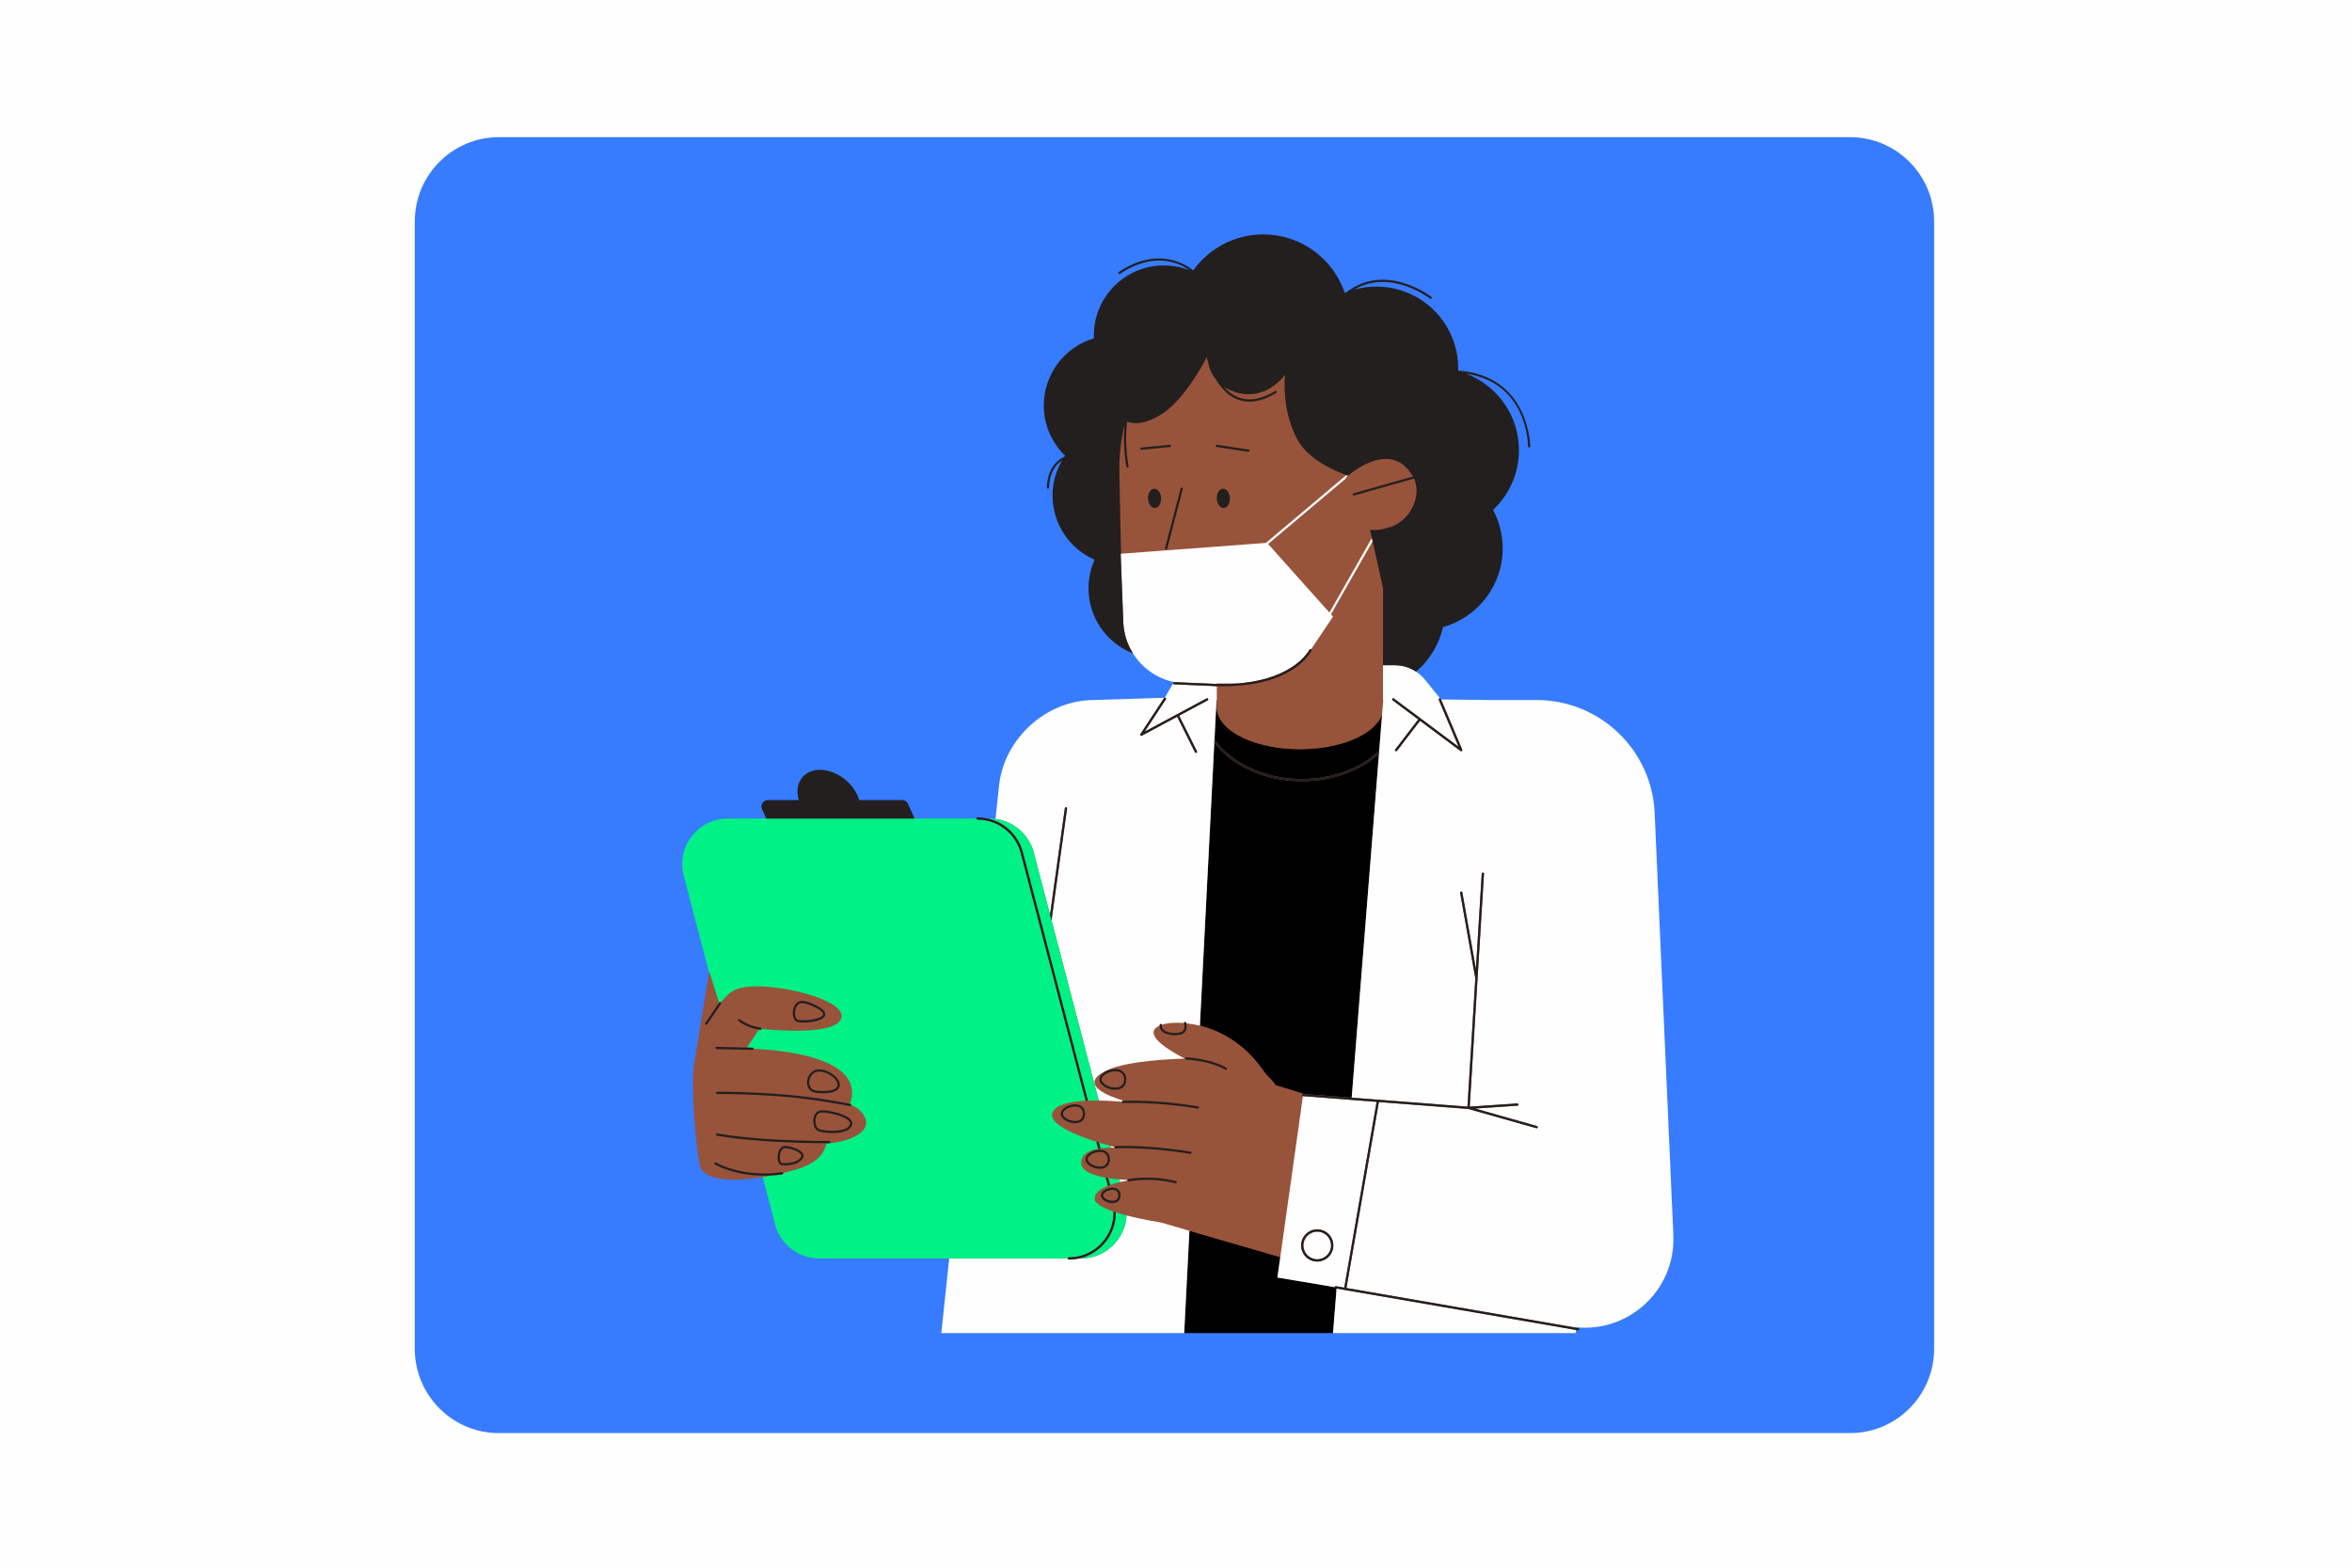 <?xml version="1.0" encoding="UTF-8" standalone="no"?>
<!DOCTYPE svg PUBLIC "-//W3C//DTD SVG 1.1//EN" "http://www.w3.org/Graphics/SVG/1.1/DTD/svg11.dtd">
<svg width="100%" height="100%" viewBox="0 0 600 400" version="1.1" xmlns="http://www.w3.org/2000/svg" xmlns:xlink="http://www.w3.org/1999/xlink" xml:space="preserve" xmlns:serif="http://www.serif.com/" style="fill-rule:evenodd;clip-rule:evenodd;stroke-linejoin:round;stroke-miterlimit:2;">
    <g id="surface1" transform="matrix(1,0,0,1,0,-100)">
        <rect x="0" y="0" width="600" height="600" style="fill:rgb(254,254,254);"/>
        <rect x="0" y="0" width="600" height="600" style="fill:rgb(254,254,254);"/>
        <rect x="0" y="0" width="600" height="600" style="fill:rgb(254,254,254);"/>
        <path d="M471.984,465.656L127.227,465.656C115.426,465.656 105.813,456.004 105.813,444.152L105.813,156.504C105.813,144.656 115.426,135 127.227,135L471.984,135C483.785,135 493.402,144.656 493.402,156.504L493.402,444.152C493.402,456.004 483.785,465.656 471.984,465.656Z" style="fill:rgb(55,124,254);fill-rule:nonzero;"/>
        <path d="M401.73,439.859L401.73,438.336L402.047,438.367C402.809,438.445 403.578,438.484 404.34,438.484C410.367,438.484 416.23,435.969 420.434,431.574C424.676,427.145 426.859,421.316 426.59,415.176L421.82,307.438C421.113,291.434 408.012,278.902 391.996,278.902L380.133,278.902L367.422,278.75L367.301,278.465L367.211,278.441L367.152,278.375L363.277,273.582C362.668,272.832 361.934,272.168 361.086,271.613L360.77,271.402L361.059,271.156C364.457,268.266 366.859,264.285 367.82,259.953L367.859,259.785L368.023,259.742C376.871,257.266 383.051,249.113 383.051,239.922C383.051,236.543 382.215,233.191 380.629,230.23L380.527,230.035L380.688,229.887C384.891,225.949 387.203,220.613 387.203,214.863C387.203,206.379 381.875,198.645 373.941,195.625L374.082,195.082C373.406,194.98 372.695,194.902 371.957,194.852L371.688,194.832L371.699,194.359C371.703,194.238 371.707,194.117 371.707,193.996C371.707,182.645 362.473,173.41 351.121,173.41C349.234,173.41 347.352,173.672 345.523,174.188L345.305,173.664C344.727,174.008 344.16,174.391 343.609,174.816L343.578,174.84C343.578,174.84 343.246,174.973 343.172,175.004L342.887,175.121L342.789,174.832C339.813,166.016 331.559,160.094 322.254,160.094C315.281,160.094 308.691,163.484 304.621,169.164L304.441,169.414L304.203,169.219C304.066,169.102 303.867,168.941 303.609,168.754L303.34,169.238C301.285,168.426 299.117,168.016 296.906,168.016C287.215,168.016 279.328,175.902 279.328,185.594C279.328,185.836 279.336,186.078 279.348,186.316L279.355,186.539L279.141,186.602C271.734,188.793 266.559,195.723 266.559,203.453C266.559,208.242 268.453,212.719 271.891,216.059L272.066,216.227L271.688,216.777L271.613,216.809C271.359,216.926 271.074,217.078 270.773,217.273L271.156,217.637C269.609,220.305 268.793,223.348 268.793,226.438C268.793,233.426 272.934,239.75 279.34,242.551L279.602,242.664L279.484,242.926C278.473,245.191 277.961,247.602 277.961,250.086C277.961,257.367 282.344,263.789 289.125,266.453L289.211,266.484L289.262,266.566C291.559,270.234 295.297,272.852 299.516,273.75L299.902,273.832L299.656,274.254L299.559,274.324L299.559,274.418L297.316,278.285L297.172,278.297L297.117,278.324L279.051,278.902C267.117,278.902 256.395,288.602 255.137,300.527L254.215,309.273L253.926,309.234C253.379,309.164 252.895,309.129 252.441,309.129L251.902,309.129L251.871,309.121C251.027,308.938 250.188,308.844 249.383,308.844L249.383,309.129L233.125,309.129L231.379,305.219C231.164,304.738 230.688,304.43 230.16,304.43L218.992,304.43L218.93,304.223C217.699,300.082 213.328,296.711 209.191,296.711C207.281,296.711 205.695,297.434 204.719,298.742C203.676,300.137 203.438,302.027 204.043,304.063L204.152,304.43L195.867,304.43C195.41,304.43 194.992,304.656 194.746,305.035C194.5,305.418 194.465,305.891 194.648,306.305L195.91,309.129L185.691,309.129C182.141,309.129 178.859,310.738 176.691,313.551C174.52,316.363 173.793,319.941 174.691,323.375L181.164,348.078L177.547,370.355C177.383,371.117 177.273,371.789 177.219,372.371C176.676,378.043 177.613,390.73 178.758,397.141C179.285,400.086 183.617,400.703 187.156,400.703C189.32,400.703 191.793,400.484 194.52,400.051L194.773,400.012L198,412.328C199.309,417.324 203.832,420.813 208.996,420.813L242.457,420.813L240.449,439.859L401.73,439.859ZM364.98,175.969C364.926,175.926 359.43,171.656 352.711,171.656C350.297,171.656 348.023,172.215 345.926,173.32C348.023,172.215 350.305,171.656 352.719,171.656C359.402,171.656 364.926,175.926 364.98,175.969Z" style="fill:rgb(152,83,59);fill-rule:nonzero;"/>
        <g>
            <path d="M332.098,298.75C340.105,298.75 347.238,295.922 351.84,291.535L352.129,287.879L352.586,282.117C351.949,284.16 350.164,286.012 347.578,287.5C343.691,289.734 337.988,291.148 331.625,291.148C326.207,291.148 321.266,290.125 317.516,288.438C313.156,286.477 310.406,283.621 310.406,280.441C310.406,280.398 310.414,280.352 310.414,280.305L310.414,278.617L310.332,278.617L309.922,286.676L309.824,288.594C314.012,294.621 322.422,298.75 332.098,298.75ZM326.602,420.758L325.867,425.965L340.469,428.41C340.445,428.563 340.547,428.711 340.703,428.738L340.961,428.781L340.059,440.145L302.09,440.145L303.422,414.031L326.602,420.758ZM325.418,376.898C324.754,375.965 323.996,375.121 323.172,374.363L321.27,371.848C317.473,366.82 312.098,363.199 306.094,361.711L309.777,289.492C314.199,295.355 322.543,299.32 332.098,299.32C339.992,299.32 347.059,296.617 351.773,292.371L344.82,380.074L332.605,379.125L325.418,376.898ZM352.863,278.617L352.801,279.41L352.801,278.617L352.863,278.617Z" style="fill-rule:nonzero;"/>
        </g>
        <path d="M331.625,291.148C337.988,291.148 343.691,289.734 347.578,287.5C350.164,286.012 351.949,284.16 352.586,282.117L352.719,280.441L352.781,279.648L352.801,279.41L352.801,275.723L352.805,269.734L352.813,258.422L352.816,250.086L350.715,240.621L350.516,239.711L350.156,238.102L348.703,240.66L346.043,245.324L343.801,249.258L339.535,256.746L340.059,257.332L334.465,265.66C334.578,265.738 334.625,265.887 334.566,266.016C334.496,266.16 333.805,267.527 331.98,269.156C331.766,269.348 331.535,269.543 331.289,269.738C330.191,270.613 328.773,271.527 326.953,272.352C325.293,273.18 323.516,273.773 321.668,274.098C320.105,274.457 318.367,274.738 316.434,274.91C315.43,275 314.371,275.059 313.258,275.086C312.852,275.094 312.445,275.102 312.023,275.102C311.5,275.102 310.961,275.094 310.414,275.082L310.414,280.305C310.414,280.352 310.406,280.398 310.406,280.441C310.406,283.621 313.156,286.477 317.516,288.438C321.266,290.125 326.207,291.148 331.625,291.148ZM322.941,238.52L343.453,221.23C341,220.355 333.738,217.383 330.906,212.055C329.258,208.953 328.434,205.727 328.035,202.961C327.43,198.754 327.816,195.613 327.816,195.613C327.816,195.613 322.926,202.852 314.566,199.863C313.68,199.543 312.914,199.152 312.254,198.711C313.195,199.785 314.34,200.723 315.703,201.297C318.461,202.453 321.68,201.945 325.266,199.785C325.402,199.703 325.578,199.746 325.66,199.879C325.738,200.016 325.695,200.191 325.563,200.273C323.129,201.738 320.852,202.473 318.746,202.473C317.605,202.473 316.516,202.254 315.484,201.82C313.262,200.891 311.617,199.098 310.434,197.25C310.336,197.094 310.238,196.934 310.145,196.777C308.898,195.211 308.375,193.508 308.16,192.332C307.969,191.734 307.871,191.34 307.855,191.27C307.844,191.227 307.848,191.184 307.855,191.145C307.516,191.805 306.586,193.559 305.246,195.672C304.277,197.203 303.094,198.922 301.762,200.559C300.98,201.516 300.148,202.449 299.277,203.293C298.352,204.195 297.383,204.996 296.387,205.637C292.043,208.43 289.141,208.195 287.535,207.586C287.5,207.871 287.465,208.219 287.43,208.609C287.238,210.781 287.125,214.535 287.902,219C287.93,219.156 287.824,219.305 287.668,219.332C287.652,219.336 287.637,219.336 287.621,219.336C287.484,219.336 287.363,219.238 287.34,219.098C286.559,214.602 286.668,210.805 286.859,208.59C286.863,208.563 286.863,208.543 286.867,208.516C286.859,208.539 286.855,208.566 286.848,208.59C285.93,212.289 285.457,216.438 285.563,221.078C285.563,221.133 285.563,221.195 285.566,221.254C285.645,224.777 285.719,229.895 285.836,235.094C285.883,237.176 285.938,239.273 286,241.285L297.473,240.426L309.922,239.496L322.941,238.52ZM310.41,227.227C310.352,225.875 311.051,224.742 311.973,224.703C312.895,224.66 313.691,225.727 313.75,227.082C313.809,228.434 313.109,229.566 312.188,229.605C311.266,229.648 310.469,228.582 310.41,227.227ZM297.203,239.848L299.102,232.582L301.18,224.629C301.219,224.477 301.371,224.387 301.527,224.426C301.68,224.465 301.77,224.621 301.73,224.773L299.656,232.707L297.758,239.992C297.723,240.121 297.605,240.207 297.48,240.207C297.457,240.207 297.434,240.203 297.41,240.195C297.258,240.156 297.164,240 297.203,239.848ZM294.641,229.605C293.719,229.648 292.922,228.582 292.863,227.227C292.805,225.875 293.504,224.742 294.426,224.703C295.348,224.66 296.145,225.727 296.203,227.082C296.262,228.434 295.563,229.566 294.641,229.605ZM308,190.855C308,190.855 308,190.895 308.004,190.957C307.969,190.977 307.938,190.996 307.914,191.027C307.969,190.922 308,190.855 308,190.855ZM315.754,274.391C315.18,274.434 314.59,274.469 313.984,274.492C313.621,274.508 313.246,274.516 312.875,274.52C312.078,274.535 311.266,274.535 310.414,274.512L310.414,274.391L315.754,274.391ZM351.281,235.207C350.719,235.242 350.129,235.25 349.516,235.215L349.973,237.273L347.766,241.148L344.504,246.875L343.504,248.633L339.137,256.297L337.246,254.184L332.668,249.063L329.43,245.438L323.5,238.797L343.41,222.016L343.332,221.852C343.332,221.852 343.527,221.668 343.875,221.379C344.273,221.047 344.867,220.578 345.609,220.066C345.824,219.918 346.055,219.762 346.297,219.609C347.504,218.84 348.988,218.051 350.582,217.566C353.305,216.734 356.336,216.797 358.816,219.375C359.387,219.973 359.93,220.715 360.434,221.598L351.832,224.027L348.379,225.004L347.668,225.207L345.887,225.711L345.25,225.891C345.234,225.895 345.227,225.902 345.211,225.91C345.086,225.969 345.016,226.105 345.055,226.242C345.09,226.367 345.203,226.449 345.328,226.449C345.355,226.449 345.379,226.445 345.406,226.438L345.449,226.426L346.09,226.242L346.91,226.012L348.672,225.516L351.918,224.598L360.66,222.125C360.676,222.121 360.691,222.109 360.707,222.102C362.273,225.363 361.031,230.57 356.93,233.348C356.461,233.664 355.953,233.945 355.41,234.195C355.156,234.297 354.133,234.691 352.816,234.969C352.617,235.012 352.41,235.051 352.195,235.09C351.898,235.137 351.594,235.176 351.281,235.207ZM300.625,360.965C301.094,360.977 301.563,361.004 302.027,361.039C302.023,361.078 302.027,361.113 302.039,361.152C302.043,361.16 302.355,362.133 301.941,362.813C301.727,363.16 301.348,363.383 300.809,363.469C299.199,363.734 297.508,363.41 296.789,362.703C296.473,362.391 296.352,362.027 296.418,361.594C296.426,361.543 296.414,361.496 296.398,361.453C297.57,361.059 299.031,360.926 300.625,360.965ZM284.531,377.5C282.957,377.5 281.039,376.539 281.039,375.418C281.039,374.293 282.957,373.332 284.531,373.332C285.938,373.332 286.742,374.094 286.742,375.418C286.742,376.742 285.938,377.5 284.531,377.5ZM281.852,397.324C281.699,397.426 281.523,397.5 281.324,397.555C281.109,397.617 280.871,397.652 280.605,397.652C279.191,397.652 277.469,396.793 277.469,395.793C277.469,394.844 279.012,394.023 280.375,393.938C280.453,393.934 280.531,393.93 280.605,393.93C280.734,393.93 280.852,393.941 280.969,393.957C281.996,394.078 282.582,394.73 282.582,395.793C282.582,396.492 282.324,397.012 281.852,397.324ZM284.219,406.355C284.09,406.379 283.953,406.398 283.801,406.398C283.746,406.398 283.691,406.391 283.637,406.387C282.523,406.324 281.402,405.648 281.402,405C281.402,404.488 282.098,403.957 282.941,403.723C283.125,403.676 283.313,403.645 283.504,403.625C283.602,403.617 283.703,403.602 283.801,403.602C284.746,403.602 285.289,404.113 285.289,405C285.289,405.746 284.902,406.219 284.219,406.355ZM268.563,383.73C267.125,386.68 274.277,389.586 279.688,391.309C279.906,391.379 280.121,391.449 280.332,391.512C281.469,391.867 282.496,392.16 283.324,392.387C283.691,392.484 284.016,392.57 284.293,392.645C284.324,392.523 284.426,392.434 284.555,392.43C294.016,392.105 303.629,393.832 303.727,393.852C303.879,393.879 303.984,394.027 303.953,394.184C303.93,394.32 303.809,394.418 303.676,394.418C303.656,394.418 303.641,394.414 303.625,394.41C303.527,394.395 293.973,392.68 284.57,393C284.457,393.008 284.359,392.941 284.313,392.848C284.059,392.836 283.766,392.832 283.441,392.832C282.652,392.832 281.691,392.875 280.723,393.012C280.535,393.035 280.344,393.066 280.156,393.102C277.98,393.496 275.918,394.426 275.813,396.531C275.699,398.801 278.887,399.934 282.094,400.496C282.301,400.535 282.508,400.566 282.711,400.598C283.715,400.754 284.699,400.859 285.563,400.926C286.387,400.992 287.098,401.023 287.617,401.043C287.652,400.961 287.723,400.895 287.82,400.879C294.203,399.719 299.922,401.344 299.98,401.363C300.129,401.406 300.219,401.563 300.172,401.715C300.137,401.84 300.023,401.922 299.898,401.922C299.875,401.922 299.848,401.918 299.82,401.91C299.766,401.895 294.176,400.305 287.922,401.438C287.777,401.465 287.617,401.363 287.59,401.207C287.105,401.293 286.457,401.422 285.738,401.598C284.934,401.789 284.039,402.043 283.172,402.363C282.992,402.43 282.813,402.496 282.637,402.57C280.816,403.316 279.266,404.371 279.246,405.816C279.227,407.063 281.328,408.191 284.055,409.129C284.246,409.191 284.434,409.258 284.629,409.32C285.512,409.605 286.445,409.871 287.387,410.117C291.734,411.254 296.199,411.934 296.199,411.934L303.422,414.031L326.602,420.758L332.379,379.676C332.23,379.656 332.121,379.523 332.133,379.375C332.145,379.219 332.273,379.098 332.441,379.113L332.605,379.125L325.418,376.898C324.754,375.965 323.996,375.121 323.172,374.363L321.27,371.848C317.473,366.82 312.098,363.199 306.094,361.711C304.953,361.43 303.793,361.223 302.617,361.102C302.703,361.43 302.883,362.355 302.43,363.105C302.129,363.605 301.613,363.918 300.898,364.031C300.523,364.094 300.113,364.129 299.691,364.129C298.453,364.129 297.129,363.84 296.387,363.109C295.984,362.711 295.809,362.215 295.848,361.672C295.672,361.75 295.508,361.836 295.352,361.93C291.707,364.117 298.223,368.039 302.234,370.098C294.488,370.363 286.32,371.168 282.156,373.199C274.879,376.75 282.898,379.742 286.715,380.871C294.758,380.625 302.844,381.836 305.047,382.199C305.414,382.258 305.621,382.297 305.637,382.301C305.789,382.328 305.895,382.477 305.867,382.629C305.84,382.77 305.719,382.863 305.586,382.863C305.566,382.863 305.551,382.863 305.535,382.859C305.52,382.859 305.34,382.824 305.02,382.773C302.91,382.426 294.641,381.172 286.484,381.449C286.344,381.461 286.195,381.328 286.188,381.172C286.188,381.152 286.195,381.133 286.199,381.113C284.676,380.98 282.551,380.832 280.293,380.805C279.383,380.793 278.453,380.805 277.535,380.84C277.34,380.848 277.145,380.855 276.953,380.867C273.082,381.07 269.504,381.809 268.563,383.73ZM287.313,375.418C287.313,377.055 286.246,378.07 284.531,378.07C282.652,378.07 280.469,376.91 280.469,375.418C280.469,373.922 282.652,372.762 284.531,372.762C286.246,372.762 287.313,373.781 287.313,375.418ZM305.027,370.023C305.246,370.051 305.453,370.086 305.664,370.117C310.352,370.844 312.762,372.395 312.883,372.473C313.012,372.559 313.051,372.734 312.961,372.867C312.906,372.949 312.816,372.996 312.723,372.996C312.672,372.996 312.617,372.98 312.566,372.949C312.539,372.93 310.172,371.414 305.633,370.691C304.766,370.555 303.824,370.445 302.797,370.383C302.734,370.379 302.676,370.371 302.613,370.367C302.484,370.363 302.387,370.273 302.355,370.16C302.352,370.137 302.348,370.117 302.348,370.094C302.348,370.086 302.344,370.078 302.344,370.066C302.352,369.91 302.496,369.789 302.645,369.801C303.492,369.848 304.285,369.926 305.027,370.023ZM285.859,405C285.859,406.027 285.289,406.719 284.352,406.91C284.176,406.945 283.996,406.969 283.801,406.969L283.777,406.969C282.41,406.957 280.832,406.102 280.832,405C280.832,404.16 281.754,403.461 282.797,403.176C282.98,403.125 283.168,403.086 283.355,403.063C283.504,403.043 283.652,403.031 283.801,403.031C285.07,403.031 285.859,403.785 285.859,405ZM283.152,395.793C283.152,396.77 282.73,397.5 282.004,397.895C281.84,397.984 281.66,398.051 281.469,398.102C281.203,398.176 280.922,398.223 280.605,398.223C278.891,398.223 276.898,397.16 276.898,395.793C276.898,394.52 278.613,393.516 280.23,393.379C280.355,393.367 280.48,393.359 280.605,393.359C280.68,393.359 280.746,393.371 280.82,393.375C282.262,393.461 283.152,394.363 283.152,395.793ZM270.605,384.184C270.605,382.824 272.582,381.77 274.285,381.77C275.848,381.77 276.816,382.695 276.816,384.184C276.816,385.672 275.848,386.598 274.285,386.598C272.582,386.598 270.605,385.543 270.605,384.184ZM274.285,382.34C275.531,382.34 276.246,383.012 276.246,384.184C276.246,385.355 275.531,386.027 274.285,386.027C272.887,386.027 271.176,385.176 271.176,384.184C271.176,383.191 272.887,382.34 274.285,382.34ZM178.477,397.191C179.246,401.484 187.266,401.492 194.563,400.332C195.379,400.203 196.184,400.063 196.969,399.91C196.262,399.953 195.57,399.977 194.906,399.977C194.754,399.977 194.613,399.969 194.465,399.969C186.988,399.863 182.422,397.137 182.367,397.102C182.23,397.02 182.191,396.844 182.273,396.711C182.355,396.578 182.527,396.535 182.664,396.617C182.719,396.648 187.094,399.266 194.316,399.402C195.906,399.43 197.625,399.344 199.473,399.078C199.617,399.059 199.754,399.152 199.785,399.293C202.164,398.723 204.172,398.098 205.398,397.582C210.574,395.402 210.789,391.695 210.789,391.695C210.926,391.695 211.066,391.695 211.207,391.691L210.633,391.691C208.031,391.691 200.215,391.625 192.094,390.914C188.973,390.641 185.809,390.27 182.875,389.773C182.723,389.746 182.617,389.602 182.645,389.445C182.672,389.289 182.82,389.188 182.973,389.211C185.824,389.695 188.898,390.055 191.941,390.328C200.105,391.055 208.016,391.121 210.629,391.121C211.219,391.121 211.512,391.121 211.531,391.117C211.688,391.117 211.816,391.242 211.816,391.398C211.816,391.527 211.73,391.633 211.613,391.672C215.773,391.418 221.258,389.32 220.941,386.301C220.668,383.695 218.145,382.371 217.18,381.953C217.176,381.969 217.18,381.984 217.18,382C217.148,382.137 217.031,382.227 216.898,382.227C216.879,382.227 216.859,382.227 216.84,382.223C216.75,382.203 207.449,380.316 198.23,379.68C194.617,379.434 191.496,379.293 189.031,379.219C185.207,379.102 182.965,379.137 182.93,379.137L182.926,379.137C182.77,379.137 182.641,379.012 182.641,378.855C182.637,378.699 182.762,378.566 182.922,378.566C182.957,378.566 185.145,378.531 188.879,378.645C191.375,378.719 194.566,378.855 198.27,379.113C207.027,379.715 215.852,381.441 216.855,381.645C220.992,369.719 198.984,367.891 192.262,367.609C192.254,367.766 192.133,367.883 191.977,367.883L191.973,367.883L186.023,367.75L182.781,367.676C182.625,367.672 182.5,367.539 182.504,367.383C182.508,367.227 182.633,367.105 182.793,367.105L185.875,367.176L190.543,367.281L193.59,362.711C190.309,362.121 188.457,360.578 188.379,360.512C188.258,360.41 188.246,360.23 188.348,360.109C188.449,359.992 188.629,359.977 188.75,360.078C188.766,360.094 190.691,361.695 194.02,362.207C194.172,362.23 194.273,362.371 194.258,362.52C197.301,362.848 213.27,364.328 214.652,359.719C216.18,354.625 193.816,349.574 187.469,352.586C186.238,353.168 185.02,354.305 183.867,355.773C183.984,355.863 184.012,356.031 183.926,356.156L183.656,356.555L183.25,357.152L180.668,360.953L180.387,361.363C180.332,361.445 180.242,361.488 180.152,361.488C180.094,361.488 180.039,361.473 179.992,361.441C179.859,361.352 179.828,361.176 179.914,361.043L183.055,356.422L183.438,355.863L180.91,347.855L180.875,348.09L177.266,370.313C177.105,371.047 176.992,371.734 176.934,372.344C176.398,377.93 177.281,390.516 178.477,397.191ZM202.25,358.145C202.352,356.758 203.137,355.359 204.672,355.359C205.832,355.363 210.258,356.984 210.516,358.625C210.629,359.359 210.023,359.945 208.711,360.371C207.59,360.734 206.125,360.898 204.918,360.898C204.422,360.898 203.969,360.871 203.598,360.816C202.598,360.676 202.164,359.363 202.25,358.145ZM205.883,375.84C206.031,374.367 207.117,372.863 208.902,372.852C208.914,372.852 208.926,372.848 208.938,372.848C211.277,372.848 214.039,374.793 214.234,376.586C214.301,377.211 214.098,378.328 211.973,378.773C211.449,378.883 210.664,378.938 209.879,378.938C209.098,378.938 208.316,378.883 207.809,378.773C206.484,378.484 205.727,377.336 205.883,375.84ZM207.547,385.191C207.789,384.074 208.516,383.383 209.535,383.289C210.852,383.172 216.484,384.172 217.32,386.145C217.512,386.59 217.543,387.285 216.629,388.07C215.766,388.816 213.996,389.105 212.297,389.105C210.691,389.105 209.148,388.848 208.48,388.469C207.703,388.023 207.266,386.496 207.547,385.191ZM198.383,394.996C198.445,393.91 198.91,392.578 200.023,392.41C200.949,392.27 204.375,393.059 204.914,394.504C205.094,394.98 205.043,395.711 203.789,396.508C202.758,397.16 201.359,397.355 200.352,397.355C199.859,397.355 199.457,397.309 199.238,397.25C198.566,397.066 198.324,395.988 198.383,394.996ZM208.906,373.418L208.941,373.418C211.16,373.418 213.516,375.258 213.668,376.645C213.77,377.605 212.738,378.031 211.855,378.215C210.887,378.418 208.867,378.418 207.93,378.215C206.688,377.945 206.355,376.801 206.449,375.898C206.574,374.676 207.457,373.434 208.906,373.418ZM204.672,355.93C205.762,355.934 209.766,357.516 209.953,358.715C210.035,359.23 209.227,359.605 208.535,359.828C207.035,360.313 204.891,360.426 203.68,360.254C203.121,360.172 202.742,359.266 202.82,358.188C202.895,357.145 203.422,355.93 204.672,355.93ZM200.109,392.977C200.168,392.965 200.234,392.961 200.316,392.961C201.359,392.961 204.016,393.723 204.383,394.703C204.531,395.105 204.23,395.551 203.484,396.027C202.184,396.852 200.023,396.871 199.387,396.699C199.141,396.629 198.898,395.93 198.953,395.031C199.008,394.086 199.383,393.086 200.109,392.977ZM209.586,383.855C209.656,383.852 209.734,383.848 209.824,383.848C211.441,383.848 216.164,384.875 216.797,386.367C216.859,386.512 217.047,386.961 216.258,387.641C214.793,388.898 209.973,388.656 208.762,387.973C208.266,387.688 207.859,386.441 208.105,385.313C208.238,384.699 208.602,383.945 209.586,383.855Z" style="fill:rgb(152,83,59);fill-rule:nonzero;"/>
        <g>
            <path d="M310.414,274.391L315.754,274.391C315.969,274.375 316.18,274.355 316.387,274.336C316.707,274.309 317.02,274.273 317.328,274.238C323.594,273.523 327.672,271.598 330.23,269.762C330.734,269.398 331.188,269.035 331.578,268.691C333.375,267.102 334.035,265.801 334.051,265.77C334.121,265.625 334.289,265.566 334.43,265.633C334.445,265.641 334.453,265.652 334.465,265.66L340.059,257.332L339.535,256.746L343.801,249.258L346.043,245.324L348.703,240.66L350.156,238.102L349.973,237.273L347.766,241.148L344.504,246.875L343.504,248.633L339.137,256.297L337.246,254.184L332.668,249.063L329.43,245.438L323.5,238.797L343.41,222.016L343.332,221.852C343.332,221.852 343.527,221.668 343.875,221.379C343.758,221.34 343.617,221.289 343.453,221.23L322.941,238.52L309.922,239.496L297.473,240.426L286,241.285L285.883,241.293L285.996,244.293L286.551,258.688C286.66,261.637 287.555,264.375 289.02,266.715C291.332,270.406 295.074,273.098 299.457,274.027L299.434,274.07C299.465,274.055 299.5,274.047 299.539,274.047C299.547,274.047 299.555,274.043 299.566,274.043L307.625,274.391L310.414,274.512L310.414,274.391ZM402.016,438.758L401.598,438.688L392.125,437.047L343.48,428.637L351.754,381.184L374.574,382.953L391.918,387.855C392.07,387.902 392.227,387.813 392.27,387.66C392.313,387.508 392.227,387.352 392.074,387.309L376.289,382.844L387.105,382.121C387.262,382.109 387.379,381.973 387.371,381.816C387.359,381.66 387.215,381.539 387.066,381.551L374.93,382.363L376.93,349.656C376.934,349.648 376.934,349.637 376.934,349.625L378.566,322.938C378.578,322.781 378.457,322.645 378.301,322.637C378.152,322.625 378.008,322.746 378,322.902L376.508,347.219L373.039,327.699C373.012,327.547 372.867,327.441 372.707,327.469C372.555,327.496 372.449,327.645 372.477,327.801L376.359,349.641L374.426,381.219L374.355,382.363L351.551,380.594L351.527,380.594L344.82,380.074L351.773,292.371L351.84,291.535L352.129,287.879L352.586,282.117L352.719,280.441L352.781,279.648L352.801,279.41L352.863,278.617L352.801,278.617L352.801,275.723L352.805,269.734L355.813,269.734C357.766,269.734 359.648,270.324 361.242,271.375C362.086,271.926 362.852,272.602 363.5,273.402L367.375,278.195C367.316,278.176 367.25,278.176 367.191,278.203C367.082,278.246 367.016,278.352 367.016,278.461C367.016,278.5 367.023,278.539 367.039,278.574L367.055,278.617L367.516,279.703L368.211,281.352L372.086,290.539L362.754,283.566L361.027,282.277L357.75,279.832L357.516,279.656L356.121,278.617L355.738,278.328L355.59,278.219C355.465,278.125 355.285,278.148 355.191,278.277C355.184,278.289 355.18,278.305 355.172,278.32C355.121,278.418 355.133,278.531 355.195,278.617C355.215,278.637 355.227,278.66 355.25,278.676L357.195,280.125L357.75,280.543L361.133,283.07L361.797,283.563L361.363,284.129L361.289,284.227L355.934,291.223C355.836,291.348 355.859,291.523 355.984,291.621C356.035,291.66 356.098,291.68 356.16,291.68C356.242,291.68 356.328,291.641 356.383,291.566L361.398,285.023L362.254,283.906L372.59,291.625C372.691,291.699 372.832,291.699 372.934,291.621C373.035,291.539 373.07,291.402 373.02,291.285L368.738,281.137L368.23,279.938L367.676,278.617L367.629,278.508L367.613,278.469L380.133,278.617L391.996,278.617C408.121,278.617 421.395,291.313 422.105,307.422L426.875,415.164C427.488,429.035 415.605,440.047 402.016,438.652L402.016,438.758ZM343.094,429.148C343.102,429.152 343.105,429.152 343.113,429.152L401.672,439.277L402.016,439.336L402.016,440.145L340.059,440.145L340.961,428.781L343.094,429.148ZM242.141,421.098L272.402,421.098C272.402,421.258 272.531,421.383 272.688,421.383C273.574,421.383 274.445,421.285 275.293,421.098L275.75,421.098C282.121,421.098 287.051,416.074 287.387,410.117C291.734,411.254 296.199,411.934 296.199,411.934L303.422,414.031L302.09,440.145L240.133,440.145L242.141,421.098ZM283.441,392.832L283.324,392.387C283.691,392.484 284.016,392.57 284.293,392.645C284.285,392.668 284.277,392.695 284.277,392.723C284.277,392.77 284.293,392.809 284.313,392.848C284.059,392.836 283.766,392.832 283.441,392.832ZM287.59,401.207C287.105,401.293 286.457,401.422 285.738,401.598L285.563,400.926C286.387,400.992 287.098,401.023 287.617,401.043C287.594,401.094 287.578,401.148 287.59,401.207ZM302.582,360.973C302.531,360.82 302.367,360.742 302.223,360.789C302.109,360.828 302.035,360.93 302.027,361.039C301.563,361.004 301.094,360.977 300.625,360.965C299.031,360.926 297.57,361.059 296.398,361.453C296.363,361.359 296.285,361.285 296.176,361.27C296.023,361.25 295.875,361.352 295.852,361.508C295.844,361.563 295.852,361.617 295.848,361.672C295.672,361.75 295.508,361.836 295.352,361.93C291.707,364.117 298.223,368.039 302.234,370.098C294.488,370.363 286.32,371.168 282.156,373.199C274.879,376.75 282.898,379.742 286.715,380.871C286.629,380.875 286.547,380.875 286.465,380.879C286.328,380.883 286.223,380.984 286.199,381.113C284.676,380.98 282.551,380.832 280.293,380.805L270.746,344.371L268.242,334.813L272.211,306.305C272.234,306.148 272.125,306.004 271.969,305.984C271.816,305.961 271.668,306.07 271.648,306.227L267.867,333.379L263.715,317.543C262.504,312.914 258.605,309.563 253.961,308.953L254.852,300.496C256.125,288.414 266.957,278.617 279.043,278.617L297.051,278.039C297.004,278.063 296.961,278.09 296.934,278.137L296.43,278.902L290.922,287.297C290.852,287.406 290.863,287.547 290.953,287.645C291.039,287.742 291.184,287.766 291.297,287.703L300.301,282.875L304.828,291.934C304.879,292.031 304.98,292.09 305.086,292.09C305.129,292.09 305.172,292.078 305.211,292.059C305.352,291.988 305.41,291.816 305.34,291.676L301.031,283.066L300.801,282.605L308.082,278.699C308.121,278.676 308.148,278.648 308.172,278.617C308.238,278.531 308.25,278.414 308.199,278.313C308.121,278.172 307.949,278.121 307.813,278.195L307.027,278.617L299.723,282.535L292.016,286.672L295.777,280.934L297.18,278.801L297.41,278.449C297.496,278.32 297.457,278.141 297.328,278.055C297.309,278.043 297.289,278.039 297.273,278.035C297.23,278.016 297.188,278.012 297.145,278.016L299.273,274.344C299.281,274.488 299.395,274.609 299.543,274.613L310.395,275.078C310.402,275.082 310.406,275.082 310.414,275.082L310.414,278.617L310.332,278.617L309.922,286.676L309.824,288.594L309.777,289.492L306.094,361.711C304.953,361.43 303.793,361.223 302.617,361.102C302.598,361.031 302.586,360.98 302.582,360.973ZM336.027,414.246C337.977,414.246 339.563,415.832 339.563,417.781C339.563,419.73 337.977,421.316 336.027,421.316C334.078,421.316 332.492,419.73 332.492,417.781C332.492,415.832 334.078,414.246 336.027,414.246ZM326.602,420.758L325.867,425.965L340.469,428.41L340.469,428.406C340.496,428.25 340.648,428.148 340.801,428.176L341.004,428.211L342.922,428.543L351.184,381.137L344.777,380.641L333.809,379.789L332.395,379.68C332.391,379.68 332.383,379.676 332.379,379.676L326.602,420.758ZM331.922,417.781C331.922,415.516 333.766,413.676 336.027,413.676C338.293,413.676 340.133,415.516 340.133,417.781C340.133,420.043 338.293,421.887 336.027,421.887C333.766,421.887 331.922,420.043 331.922,417.781Z" style="fill:rgb(254,254,254);fill-rule:nonzero;"/>
        </g>
        <path d="M185.691,308.844L249.098,308.844C249.098,309 249.223,309.129 249.383,309.129C250.953,309.129 252.465,309.457 253.848,310.047C257,311.395 259.469,314.141 260.379,317.613L266.699,341.742L267.078,343.176L269.656,353.031L276.953,380.867C273.082,381.07 269.504,381.809 268.563,383.73C267.125,386.68 274.277,389.586 279.688,391.309L280.156,393.102C277.98,393.496 275.918,394.426 275.813,396.531C275.699,398.801 278.887,399.934 282.094,400.496L282.637,402.57C280.816,403.316 279.266,404.371 279.246,405.816C279.227,407.063 281.328,408.191 284.055,409.129C284.137,411.723 283.32,414.277 281.688,416.391C279.52,419.203 276.238,420.813 272.688,420.813C272.531,420.813 272.402,420.941 272.402,421.098L208.996,421.098C203.699,421.098 199.066,417.523 197.723,412.398L194.563,400.332C195.379,400.203 196.184,400.063 196.969,399.91C197.805,399.855 198.664,399.77 199.555,399.641C199.711,399.621 199.82,399.477 199.797,399.32C199.793,399.309 199.789,399.301 199.785,399.293C202.164,398.723 204.172,398.098 205.398,397.582C210.574,395.402 210.789,391.695 210.789,391.695C210.926,391.695 211.066,391.695 211.207,391.691C211.402,391.688 211.523,391.688 211.535,391.688C211.563,391.688 211.59,391.68 211.613,391.672C215.773,391.418 221.258,389.32 220.941,386.301C220.668,383.695 218.145,382.371 217.18,381.953C217.184,381.816 217.094,381.691 216.957,381.664C216.949,381.664 216.914,381.656 216.855,381.645C220.992,369.719 198.984,367.891 192.262,367.609L192.262,367.605C192.266,367.449 192.141,367.316 191.984,367.316L190.543,367.281L193.59,362.711C193.703,362.73 193.816,362.754 193.934,362.773L193.977,362.773C194.113,362.773 194.234,362.676 194.258,362.535L194.258,362.52C197.301,362.848 213.27,364.328 214.652,359.719C216.18,354.625 193.816,349.574 187.469,352.586C186.238,353.168 185.02,354.305 183.867,355.773C183.859,355.77 183.859,355.762 183.852,355.758C183.723,355.672 183.547,355.703 183.457,355.832L183.438,355.863L180.91,347.855L180.875,348.09L174.418,323.449C172.48,316.063 178.055,308.844 185.691,308.844ZM280.332,391.512C281.469,391.867 282.496,392.16 283.324,392.387L283.441,392.832C282.652,392.832 281.691,392.875 280.723,393.012L280.332,391.512ZM277.535,380.84L269.848,351.512L267.281,341.711L266.906,340.273L260.93,317.469C259.957,313.762 257.297,310.852 253.91,309.457C253.273,309.199 252.613,308.992 251.93,308.844L252.441,308.844C252.957,308.844 253.461,308.887 253.961,308.953C258.605,309.563 262.504,312.914 263.715,317.543L267.867,333.379L268.242,334.813L270.746,344.371L280.293,380.805C279.383,380.793 278.453,380.805 277.535,380.84ZM282.141,416.738C283.809,414.574 284.664,411.977 284.629,409.32C285.512,409.605 286.445,409.871 287.387,410.117C287.051,416.074 282.121,421.098 275.75,421.098L275.293,421.098C277.992,420.504 280.402,418.988 282.141,416.738ZM282.711,400.598C283.715,400.754 284.699,400.859 285.563,400.926L285.738,401.598C284.934,401.789 284.039,402.043 283.172,402.363L282.711,400.598Z" style="fill:rgb(0,241,133);fill-rule:nonzero;"/>
        <g>
            <path d="M216.855,381.645C215.852,381.441 207.027,379.715 198.27,379.113C194.566,378.855 191.375,378.719 188.879,378.645C185.145,378.531 182.957,378.566 182.922,378.566C182.762,378.566 182.637,378.699 182.641,378.855C182.641,379.012 182.77,379.137 182.926,379.137L182.93,379.137C182.965,379.137 185.207,379.102 189.031,379.219C191.496,379.293 194.617,379.434 198.23,379.68C207.449,380.316 216.75,382.203 216.84,382.223C216.859,382.227 216.879,382.227 216.898,382.227C217.031,382.227 217.148,382.137 217.18,382C217.18,381.984 217.176,381.969 217.18,381.953C217.184,381.816 217.094,381.691 216.957,381.664C216.949,381.664 216.914,381.656 216.855,381.645ZM283.172,402.363C282.992,402.43 282.813,402.496 282.637,402.57L282.094,400.496C282.301,400.535 282.508,400.566 282.711,400.598L283.172,402.363ZM332.098,298.75C340.105,298.75 347.238,295.922 351.84,291.535L351.773,292.371C347.059,296.613 339.992,299.32 332.098,299.32C322.543,299.32 314.199,295.355 309.777,289.492L309.824,288.594C314.012,294.621 322.422,298.75 332.098,298.75ZM299.273,274.344C299.273,274.332 299.27,274.324 299.27,274.316C299.273,274.207 299.336,274.113 299.43,274.07C299.465,274.055 299.5,274.047 299.539,274.047C299.547,274.047 299.555,274.043 299.566,274.043L307.625,274.391L310.414,274.512C311.266,274.535 312.078,274.535 312.875,274.52C313.246,274.516 313.621,274.508 313.984,274.492C314.59,274.469 315.18,274.434 315.754,274.391C315.969,274.375 316.18,274.355 316.387,274.336C316.707,274.309 317.02,274.273 317.328,274.238C323.594,273.523 327.672,271.598 330.23,269.762C330.734,269.398 331.188,269.035 331.578,268.691C333.375,267.102 334.035,265.801 334.051,265.77C334.121,265.625 334.289,265.566 334.43,265.633C334.445,265.641 334.453,265.652 334.465,265.66C334.578,265.738 334.625,265.887 334.566,266.016C334.496,266.16 333.805,267.527 331.98,269.156C331.766,269.348 331.535,269.543 331.289,269.738C330.191,270.613 328.773,271.527 326.953,272.352C325.473,273.02 323.719,273.625 321.668,274.098C320.105,274.457 318.367,274.738 316.434,274.91C315.43,275 314.371,275.059 313.258,275.086C312.852,275.094 312.445,275.102 312.023,275.102C311.5,275.102 310.961,275.094 310.414,275.082C310.406,275.082 310.402,275.082 310.395,275.078L299.543,274.613C299.395,274.609 299.281,274.488 299.273,274.344ZM290.953,287.645C290.863,287.547 290.852,287.406 290.926,287.297L296.43,278.902L296.934,278.137C296.961,278.09 297.004,278.063 297.051,278.039C297.082,278.027 297.109,278.016 297.145,278.016C297.188,278.012 297.23,278.016 297.273,278.035C297.289,278.039 297.309,278.043 297.328,278.055C297.457,278.141 297.496,278.32 297.41,278.449L297.18,278.801L295.777,280.934L292.016,286.672L299.723,282.535L307.027,278.617L307.813,278.195C307.949,278.121 308.121,278.172 308.199,278.313C308.25,278.414 308.238,278.531 308.172,278.617C308.148,278.648 308.121,278.676 308.082,278.699L300.801,282.605L301.031,283.066L305.34,291.676C305.41,291.816 305.352,291.988 305.211,292.059C305.172,292.078 305.129,292.09 305.086,292.09C304.98,292.09 304.879,292.031 304.828,291.934L300.301,282.875L291.297,287.703C291.184,287.766 291.039,287.742 290.953,287.645ZM302.027,361.039C302.035,360.93 302.109,360.828 302.223,360.789C302.367,360.742 302.531,360.82 302.582,360.973C302.586,360.98 302.598,361.031 302.617,361.102C302.703,361.43 302.883,362.355 302.43,363.105C302.125,363.605 301.613,363.918 300.898,364.031C300.523,364.094 300.113,364.129 299.691,364.129C298.453,364.129 297.129,363.84 296.387,363.109C295.984,362.711 295.809,362.215 295.848,361.672C295.852,361.617 295.844,361.563 295.852,361.508C295.875,361.352 296.023,361.25 296.176,361.27C296.285,361.285 296.363,361.359 296.398,361.453C296.414,361.496 296.426,361.543 296.418,361.594C296.352,362.027 296.473,362.391 296.789,362.703C297.508,363.41 299.199,363.734 300.809,363.469C301.348,363.383 301.727,363.16 301.941,362.813C302.355,362.133 302.043,361.16 302.039,361.152C302.027,361.113 302.023,361.078 302.027,361.039ZM282.004,397.895C282.73,397.5 283.152,396.77 283.152,395.793C283.152,394.363 282.262,393.461 280.82,393.375C280.746,393.371 280.68,393.359 280.605,393.359C280.48,393.359 280.355,393.367 280.23,393.379C278.613,393.516 276.898,394.52 276.898,395.793C276.898,397.16 278.891,398.223 280.605,398.223C280.922,398.223 281.203,398.176 281.469,398.102C281.66,398.051 281.84,397.984 282.004,397.895ZM281.852,397.324C281.699,397.426 281.523,397.5 281.324,397.555C281.109,397.617 280.871,397.652 280.605,397.652C279.191,397.652 277.469,396.793 277.469,395.793C277.469,394.844 279.012,394.023 280.375,393.938C280.453,393.934 280.531,393.93 280.605,393.93C280.734,393.93 280.852,393.941 280.969,393.957C281.996,394.078 282.582,394.73 282.582,395.793C282.582,396.492 282.324,397.012 281.852,397.324ZM194.258,362.535C194.234,362.676 194.113,362.773 193.977,362.773L193.934,362.773C193.816,362.754 193.703,362.73 193.59,362.711C190.309,362.121 188.457,360.578 188.379,360.512C188.258,360.41 188.246,360.23 188.348,360.109C188.449,359.992 188.629,359.977 188.75,360.078C188.766,360.094 190.691,361.695 194.02,362.207C194.172,362.23 194.273,362.371 194.258,362.52L194.258,362.535ZM208.711,360.371C210.023,359.945 210.629,359.359 210.516,358.625C210.258,356.984 205.832,355.363 204.672,355.359C203.137,355.359 202.352,356.758 202.25,358.145C202.164,359.363 202.598,360.676 203.598,360.816C203.969,360.871 204.422,360.898 204.918,360.898C206.125,360.898 207.59,360.734 208.711,360.371ZM208.535,359.828C207.035,360.313 204.891,360.426 203.68,360.254C203.121,360.172 202.742,359.266 202.82,358.188C202.895,357.145 203.422,355.93 204.672,355.93C205.762,355.93 209.766,357.516 209.953,358.715C210.035,359.23 209.227,359.605 208.535,359.828ZM182.504,367.383C182.508,367.227 182.633,367.105 182.797,367.105L185.875,367.176L190.543,367.281L191.984,367.316C192.141,367.316 192.266,367.449 192.262,367.605L192.262,367.609C192.254,367.766 192.133,367.883 191.977,367.883L191.973,367.883L186.023,367.75L182.781,367.676C182.625,367.672 182.5,367.539 182.504,367.383ZM390.371,213.898C390.371,213.715 390.145,195.816 371.977,194.566C371.984,194.375 371.992,194.188 371.992,193.996C371.992,182.469 362.648,173.125 351.121,173.125C349.152,173.125 347.254,173.402 345.449,173.91C354.754,168.438 364.695,176.109 364.805,176.195C364.859,176.234 364.918,176.254 364.98,176.254C365.066,176.254 365.148,176.219 365.207,176.145C365.305,176.023 365.281,175.844 365.156,175.746C365.043,175.652 353.527,166.762 343.438,174.59C343.313,174.641 343.184,174.688 343.059,174.738C340.129,166.059 331.922,159.809 322.254,159.809C314.887,159.809 308.375,163.438 304.391,169C303.188,167.988 295.797,162.445 285.387,169.41C285.258,169.5 285.223,169.676 285.313,169.809C285.363,169.891 285.457,169.934 285.547,169.934C285.602,169.934 285.656,169.918 285.707,169.887C294.816,163.789 301.34,167.414 303.445,168.973C301.418,168.172 299.215,167.73 296.906,167.73C287.039,167.73 279.043,175.727 279.043,185.594C279.043,185.84 279.051,186.086 279.063,186.328C271.668,188.516 266.273,195.355 266.273,203.453C266.273,208.48 268.352,213.02 271.691,216.262C271.625,216.359 271.559,216.453 271.496,216.551C269.992,217.238 267.219,219.207 267.051,224.395C267.047,224.555 267.168,224.684 267.328,224.691L267.336,224.691C267.488,224.691 267.617,224.566 267.621,224.414C267.754,220.324 269.527,218.391 270.91,217.496C269.387,220.125 268.508,223.18 268.508,226.438C268.508,233.762 272.918,240.055 279.227,242.813C278.234,245.035 277.676,247.496 277.676,250.086C277.676,257.652 282.379,264.113 289.02,266.715C287.555,264.375 286.66,261.637 286.551,258.688L285.996,244.293L285.883,241.293L286,241.285C285.938,239.273 285.883,237.176 285.836,235.094C285.719,229.895 285.645,224.777 285.566,221.254C285.563,221.195 285.563,221.133 285.563,221.078C285.457,216.438 285.93,212.289 286.848,208.59C286.855,208.566 286.859,208.539 286.867,208.516C286.863,208.543 286.863,208.563 286.859,208.59C286.668,210.805 286.559,214.602 287.34,219.098C287.363,219.238 287.484,219.336 287.621,219.336C287.637,219.336 287.652,219.336 287.668,219.332C287.824,219.305 287.93,219.156 287.902,219C287.125,214.535 287.238,210.781 287.43,208.609C287.465,208.219 287.5,207.871 287.535,207.586C289.141,208.195 292.043,208.43 296.387,205.637C297.383,204.996 298.352,204.195 299.277,203.293C300.148,202.449 300.98,201.516 301.762,200.559C303.094,198.922 304.277,197.203 305.246,195.672C306.586,193.559 307.516,191.805 307.855,191.145C307.848,191.184 307.844,191.227 307.855,191.27C307.871,191.34 307.969,191.734 308.16,192.332C308.375,193.508 308.898,195.211 310.145,196.777C310.238,196.934 310.336,197.094 310.434,197.25C311.617,199.098 313.262,200.891 315.484,201.82C316.516,202.254 317.605,202.473 318.746,202.473C320.852,202.473 323.129,201.738 325.563,200.273C325.695,200.191 325.738,200.016 325.66,199.879C325.578,199.746 325.402,199.703 325.266,199.785C321.68,201.945 318.461,202.453 315.703,201.297C314.34,200.723 313.195,199.785 312.254,198.711C312.914,199.152 313.68,199.543 314.566,199.863C322.926,202.852 327.816,195.613 327.816,195.613C327.816,195.613 327.43,198.754 328.035,202.961C328.434,205.727 329.258,208.953 330.906,212.055C333.738,217.383 341,220.355 343.453,221.23C343.617,221.289 343.758,221.34 343.875,221.379C344.273,221.047 344.867,220.578 345.609,220.066C345.824,219.918 346.055,219.762 346.297,219.609C347.504,218.84 348.988,218.051 350.582,217.566C353.305,216.734 356.336,216.797 358.816,219.375C359.387,219.973 359.93,220.715 360.434,221.598L351.832,224.027L348.379,225.004L347.668,225.207L345.887,225.711L345.25,225.891C345.234,225.895 345.227,225.902 345.211,225.91C345.086,225.969 345.016,226.105 345.055,226.242C345.09,226.367 345.203,226.449 345.328,226.449C345.355,226.449 345.379,226.445 345.406,226.438L345.449,226.426L346.09,226.242L346.91,226.012L348.672,225.516L351.918,224.598L360.66,222.125C360.676,222.121 360.691,222.109 360.707,222.102C362.273,225.363 361.031,230.57 356.93,233.348C356.461,233.664 355.953,233.945 355.41,234.195C355.156,234.297 354.133,234.691 352.816,234.969C352.613,235.012 352.41,235.051 352.195,235.086C351.898,235.137 351.594,235.176 351.281,235.207C350.719,235.242 350.129,235.246 349.516,235.215L349.973,237.273L350.156,238.102L350.516,239.711L350.715,240.621L352.816,250.086L352.813,258.422L352.805,269.734L355.813,269.734C357.766,269.734 359.648,270.324 361.242,271.375C364.641,268.484 367.098,264.523 368.102,260.016C376.891,257.555 383.336,249.492 383.336,239.922C383.336,236.367 382.445,233.023 380.883,230.094C384.945,226.285 387.488,220.875 387.488,214.863C387.488,205.953 381.902,198.352 374.043,195.359C389.59,197.703 389.801,213.203 389.801,213.898C389.801,214.055 389.93,214.184 390.086,214.184C390.246,214.184 390.371,214.055 390.371,213.898ZM308.004,190.957C307.969,190.977 307.938,190.996 307.914,191.027C307.969,190.922 308,190.855 308,190.855C308,190.855 308,190.895 308.004,190.957ZM280.469,375.418C280.469,376.91 282.652,378.07 284.531,378.07C286.246,378.07 287.313,377.055 287.313,375.418C287.313,373.781 286.246,372.762 284.531,372.762C282.652,372.762 280.469,373.922 280.469,375.418ZM281.039,375.418C281.039,374.293 282.957,373.332 284.531,373.332C285.938,373.332 286.742,374.094 286.742,375.418C286.742,376.742 285.938,377.5 284.531,377.5C282.957,377.5 281.039,376.539 281.039,375.418ZM279.688,391.309C279.906,391.379 280.121,391.449 280.332,391.512L280.723,393.012C280.535,393.035 280.344,393.066 280.156,393.102L279.688,391.309ZM208.938,372.848C208.926,372.848 208.914,372.852 208.902,372.852C207.117,372.863 206.031,374.367 205.883,375.84C205.727,377.336 206.484,378.484 207.809,378.773C208.316,378.883 209.098,378.938 209.879,378.938C210.664,378.938 211.449,378.883 211.973,378.773C214.098,378.328 214.301,377.211 214.234,376.586C214.039,374.793 211.277,372.848 208.938,372.848ZM213.668,376.645C213.77,377.605 212.738,378.031 211.855,378.215C210.887,378.418 208.867,378.418 207.93,378.215C206.688,377.945 206.355,376.801 206.449,375.898C206.574,374.676 207.457,373.434 208.906,373.422C208.918,373.422 208.93,373.418 208.941,373.418C211.16,373.418 213.516,375.258 213.668,376.645ZM271.969,305.984C272.125,306.004 272.234,306.148 272.211,306.305L268.242,334.813L267.867,333.379L271.648,306.227C271.668,306.07 271.816,305.961 271.969,305.984ZM313.75,227.082C313.809,228.434 313.109,229.566 312.188,229.605C311.266,229.648 310.469,228.582 310.41,227.227C310.352,225.875 311.051,224.742 311.973,224.703C312.895,224.66 313.691,225.727 313.75,227.082ZM284.352,406.91C285.289,406.719 285.859,406.027 285.859,405C285.859,403.785 285.07,403.031 283.801,403.031C283.652,403.031 283.504,403.043 283.355,403.063C283.168,403.086 282.98,403.125 282.797,403.176C281.754,403.461 280.832,404.16 280.832,405C280.832,406.102 282.41,406.957 283.777,406.969L283.801,406.969C283.996,406.969 284.176,406.945 284.352,406.91ZM284.219,406.355C284.09,406.379 283.953,406.398 283.801,406.398C283.746,406.398 283.691,406.391 283.637,406.387C282.523,406.324 281.402,405.648 281.402,405C281.402,404.488 282.098,403.957 282.941,403.723C283.125,403.676 283.313,403.645 283.504,403.625C283.602,403.613 283.703,403.602 283.801,403.602C284.746,403.602 285.289,404.113 285.289,405C285.289,405.746 284.902,406.219 284.219,406.355ZM195.469,308.844L194.387,306.422C193.91,305.352 194.691,304.145 195.867,304.145L203.77,304.145C202.5,299.883 204.93,296.426 209.191,296.426C213.453,296.426 217.938,299.883 219.203,304.145L230.16,304.145C230.801,304.145 231.379,304.52 231.637,305.102L233.309,308.844L195.469,308.844ZM270.605,384.184C270.605,385.543 272.582,386.598 274.285,386.598C275.848,386.598 276.816,385.672 276.816,384.184C276.816,382.695 275.848,381.77 274.285,381.77C272.582,381.77 270.605,382.824 270.605,384.184ZM271.176,384.184C271.176,383.191 272.887,382.34 274.285,382.34C275.531,382.34 276.246,383.012 276.246,384.184C276.246,385.355 275.531,386.027 274.285,386.027C272.887,386.027 271.176,385.176 271.176,384.184ZM272.688,420.813C276.238,420.813 279.52,419.203 281.688,416.391C283.32,414.277 284.137,411.723 284.055,409.129C284.246,409.191 284.434,409.258 284.629,409.32C284.664,411.977 283.809,414.574 282.141,416.738C280.402,418.988 277.992,420.504 275.293,421.098C274.445,421.285 273.574,421.383 272.688,421.383C272.531,421.383 272.402,421.258 272.402,421.098C272.402,420.941 272.531,420.813 272.688,420.813ZM208.48,388.469C209.148,388.848 210.691,389.105 212.297,389.105C213.996,389.105 215.766,388.816 216.629,388.07C217.543,387.285 217.512,386.59 217.32,386.145C216.484,384.172 210.852,383.172 209.535,383.289C208.516,383.383 207.789,384.074 207.547,385.191C207.266,386.496 207.703,388.023 208.48,388.469ZM208.105,385.313C208.238,384.699 208.602,383.945 209.586,383.855C209.656,383.852 209.734,383.848 209.824,383.848C211.441,383.848 216.164,384.875 216.797,386.367C216.859,386.512 217.047,386.961 216.258,387.641C214.793,388.898 209.973,388.66 208.762,387.973C208.266,387.688 207.859,386.441 208.105,385.313ZM249.383,308.559C250.254,308.559 251.105,308.664 251.93,308.844C252.613,308.992 253.273,309.199 253.91,309.457C257.297,310.852 259.957,313.762 260.93,317.469L266.906,340.273L267.281,341.711L269.848,351.512L277.535,380.84C277.34,380.848 277.145,380.855 276.953,380.867L269.656,353.031L267.078,343.176L266.699,341.742L260.379,317.613C259.469,314.141 257,311.395 253.848,310.047C252.465,309.457 250.953,309.129 249.383,309.129C249.223,309.129 249.098,309 249.098,308.844C249.098,308.684 249.223,308.559 249.383,308.559ZM179.914,361.043L183.055,356.422L183.438,355.863L183.457,355.832C183.547,355.703 183.723,355.672 183.852,355.758C183.859,355.762 183.859,355.77 183.867,355.773C183.984,355.863 184.012,356.031 183.926,356.156L183.656,356.555L183.25,357.152L180.668,360.953L180.387,361.363C180.332,361.445 180.242,361.488 180.152,361.488C180.094,361.488 180.039,361.473 179.988,361.441C179.859,361.352 179.828,361.176 179.914,361.043ZM182.664,396.617C182.719,396.648 187.094,399.266 194.316,399.402C195.906,399.43 197.625,399.344 199.473,399.078C199.617,399.059 199.75,399.152 199.785,399.293C199.789,399.301 199.793,399.309 199.797,399.32C199.82,399.477 199.711,399.621 199.555,399.641C198.664,399.77 197.805,399.855 196.969,399.906C196.262,399.953 195.57,399.977 194.906,399.977C194.754,399.977 194.613,399.969 194.465,399.969C186.988,399.863 182.422,397.137 182.367,397.102C182.23,397.02 182.191,396.844 182.273,396.711C182.355,396.578 182.527,396.535 182.664,396.617ZM199.238,397.25C199.457,397.309 199.859,397.355 200.352,397.355C201.359,397.355 202.758,397.16 203.789,396.508C205.043,395.711 205.094,394.98 204.914,394.504C204.375,393.059 200.949,392.27 200.023,392.41C198.91,392.578 198.445,393.91 198.383,394.996C198.324,395.988 198.566,397.066 199.238,397.25ZM198.953,395.031C199.008,394.086 199.383,393.086 200.109,392.977C200.168,392.965 200.234,392.961 200.316,392.961C201.359,392.961 204.016,393.723 204.383,394.703C204.531,395.105 204.23,395.551 203.484,396.027C202.184,396.852 200.023,396.871 199.387,396.699C199.141,396.629 198.898,395.93 198.953,395.031ZM182.875,389.773C182.723,389.746 182.617,389.602 182.645,389.445C182.672,389.289 182.82,389.188 182.973,389.211C185.824,389.695 188.898,390.055 191.941,390.328C200.105,391.055 208.016,391.121 210.629,391.121C211.219,391.121 211.512,391.121 211.531,391.117C211.688,391.117 211.816,391.242 211.816,391.398C211.816,391.527 211.73,391.633 211.613,391.672C211.59,391.68 211.563,391.688 211.535,391.688C211.523,391.688 211.402,391.688 211.207,391.691L210.633,391.691C208.031,391.691 200.215,391.625 192.094,390.914C188.973,390.641 185.809,390.27 182.875,389.773ZM296.203,227.082C296.262,228.434 295.563,229.566 294.641,229.605C293.719,229.648 292.922,228.582 292.863,227.227C292.805,225.875 293.504,224.742 294.426,224.703C295.348,224.66 296.145,225.727 296.203,227.082ZM357.75,280.543L357.195,280.125L355.25,278.676C355.227,278.66 355.215,278.637 355.195,278.617C355.133,278.531 355.121,278.418 355.172,278.32C355.18,278.305 355.184,278.289 355.191,278.277C355.285,278.148 355.465,278.125 355.59,278.219L355.738,278.328L356.121,278.617L357.516,279.656L357.75,279.832L361.027,282.277L362.754,283.566L372.086,290.539L368.211,281.352L367.516,279.703L367.055,278.617L367.039,278.574C367.023,278.539 367.016,278.5 367.016,278.461C367.016,278.352 367.082,278.246 367.191,278.203C367.25,278.176 367.316,278.176 367.375,278.195C367.457,278.215 367.527,278.27 367.563,278.352L367.613,278.469L367.629,278.508L367.676,278.617L368.23,279.938L368.738,281.137L373.023,291.285C373.07,291.402 373.035,291.539 372.934,291.621C372.832,291.699 372.691,291.699 372.59,291.625L362.254,283.906L361.398,285.023L356.383,291.566C356.328,291.641 356.242,291.68 356.16,291.68C356.098,291.68 356.035,291.66 355.984,291.621C355.859,291.523 355.836,291.348 355.934,291.223L361.289,284.227L361.363,284.129L361.797,283.563L361.133,283.07L357.75,280.543ZM340.801,428.176L341.004,428.211L342.922,428.543L351.184,381.137L344.777,380.641L333.809,379.789L332.395,379.68C332.391,379.68 332.383,379.676 332.379,379.676C332.23,379.656 332.121,379.523 332.133,379.375C332.145,379.219 332.273,379.098 332.441,379.113L332.605,379.125L344.82,380.074L351.527,380.594L351.551,380.594L374.355,382.363L374.426,381.219L376.359,349.641L372.477,327.801C372.449,327.645 372.555,327.496 372.707,327.469C372.867,327.441 373.012,327.547 373.039,327.699L376.508,347.219L378,322.902C378.008,322.746 378.152,322.625 378.301,322.637C378.457,322.645 378.578,322.781 378.566,322.938L376.934,349.625C376.934,349.637 376.934,349.648 376.93,349.656L374.93,382.363L387.066,381.551C387.215,381.539 387.359,381.66 387.371,381.816C387.379,381.973 387.262,382.109 387.105,382.121L376.289,382.844L392.074,387.309C392.227,387.352 392.313,387.508 392.27,387.66C392.227,387.813 392.07,387.902 391.918,387.855L374.574,382.953L351.754,381.184L343.48,428.637L392.125,437.047L401.598,438.688L402.016,438.758L402.688,438.875C402.844,438.902 402.945,439.047 402.918,439.203C402.895,439.344 402.777,439.441 402.641,439.441C402.625,439.441 402.605,439.438 402.59,439.438L402.016,439.336L401.672,439.277L343.113,429.152C343.105,429.152 343.102,429.152 343.094,429.148L340.961,428.781L340.703,428.738C340.547,428.711 340.445,428.563 340.469,428.41L340.469,428.406C340.496,428.25 340.648,428.148 340.801,428.176ZM301.18,224.629C301.219,224.477 301.371,224.387 301.527,224.426C301.68,224.465 301.77,224.621 301.73,224.773L299.656,232.707L297.758,239.992C297.723,240.121 297.605,240.207 297.48,240.207C297.457,240.207 297.434,240.203 297.41,240.195C297.258,240.156 297.164,240 297.203,239.848L299.102,232.582L301.18,224.629ZM284.313,392.848C284.293,392.809 284.277,392.77 284.277,392.723C284.277,392.695 284.285,392.668 284.293,392.645C284.324,392.523 284.426,392.434 284.555,392.43C294.016,392.105 303.629,393.832 303.727,393.852C303.879,393.879 303.984,394.027 303.953,394.184C303.93,394.32 303.809,394.418 303.676,394.418C303.656,394.418 303.641,394.414 303.625,394.41C303.527,394.395 293.973,392.68 284.57,393C284.457,393.008 284.359,392.941 284.313,392.848ZM331.922,417.781C331.922,420.043 333.766,421.887 336.027,421.887C338.293,421.887 340.133,420.043 340.133,417.781C340.133,415.516 338.293,413.676 336.027,413.676C333.766,413.676 331.922,415.516 331.922,417.781ZM332.492,417.781C332.492,415.832 334.078,414.246 336.027,414.246C337.977,414.246 339.563,415.832 339.563,417.781C339.563,419.73 337.977,421.316 336.027,421.316C334.078,421.316 332.492,419.73 332.492,417.781ZM287.82,400.879C294.203,399.719 299.922,401.344 299.98,401.363C300.129,401.406 300.219,401.563 300.172,401.715C300.137,401.84 300.023,401.922 299.898,401.922C299.875,401.922 299.848,401.918 299.82,401.91C299.766,401.895 294.176,400.305 287.922,401.438C287.777,401.465 287.617,401.363 287.59,401.207C287.578,401.148 287.594,401.094 287.617,401.043C287.652,400.961 287.723,400.895 287.82,400.879ZM286.484,381.449C286.344,381.461 286.195,381.328 286.188,381.172C286.188,381.152 286.195,381.133 286.199,381.113C286.223,380.984 286.328,380.883 286.465,380.879C286.547,380.875 286.629,380.875 286.715,380.871C294.758,380.625 302.844,381.836 305.047,382.199C305.414,382.258 305.621,382.297 305.637,382.301C305.789,382.328 305.895,382.477 305.867,382.629C305.84,382.77 305.719,382.863 305.586,382.863C305.566,382.863 305.551,382.863 305.535,382.859C305.52,382.859 305.34,382.824 305.02,382.773C302.91,382.426 294.641,381.172 286.484,381.449ZM302.797,370.383C302.734,370.379 302.676,370.371 302.613,370.367C302.484,370.363 302.387,370.273 302.355,370.16C302.352,370.137 302.348,370.117 302.348,370.094C302.348,370.086 302.344,370.078 302.344,370.066C302.352,369.91 302.496,369.789 302.645,369.801C303.492,369.848 304.285,369.926 305.027,370.023C305.246,370.051 305.453,370.086 305.664,370.117C310.352,370.844 312.762,372.395 312.883,372.473C313.012,372.559 313.051,372.734 312.961,372.867C312.906,372.949 312.816,372.996 312.723,372.996C312.672,372.996 312.617,372.98 312.566,372.949C312.539,372.93 310.172,371.414 305.633,370.691C304.766,370.555 303.824,370.445 302.797,370.383ZM291.168,214.758C291.027,214.758 290.906,214.648 290.891,214.504C290.875,214.352 290.988,214.215 291.145,214.199L298.422,213.496C298.574,213.48 298.711,213.594 298.727,213.75C298.742,213.902 298.629,214.039 298.477,214.055L291.195,214.758L291.168,214.758ZM310.129,213.734C310.152,213.578 310.293,213.48 310.449,213.496L318.52,214.711C318.672,214.734 318.777,214.879 318.754,215.031C318.734,215.168 318.613,215.27 318.477,215.27C318.465,215.27 318.449,215.27 318.438,215.266L310.363,214.051C310.211,214.027 310.105,213.887 310.129,213.734Z" style="fill:rgb(35,31,31);fill-rule:nonzero;"/>
        </g>
    </g>
</svg>
